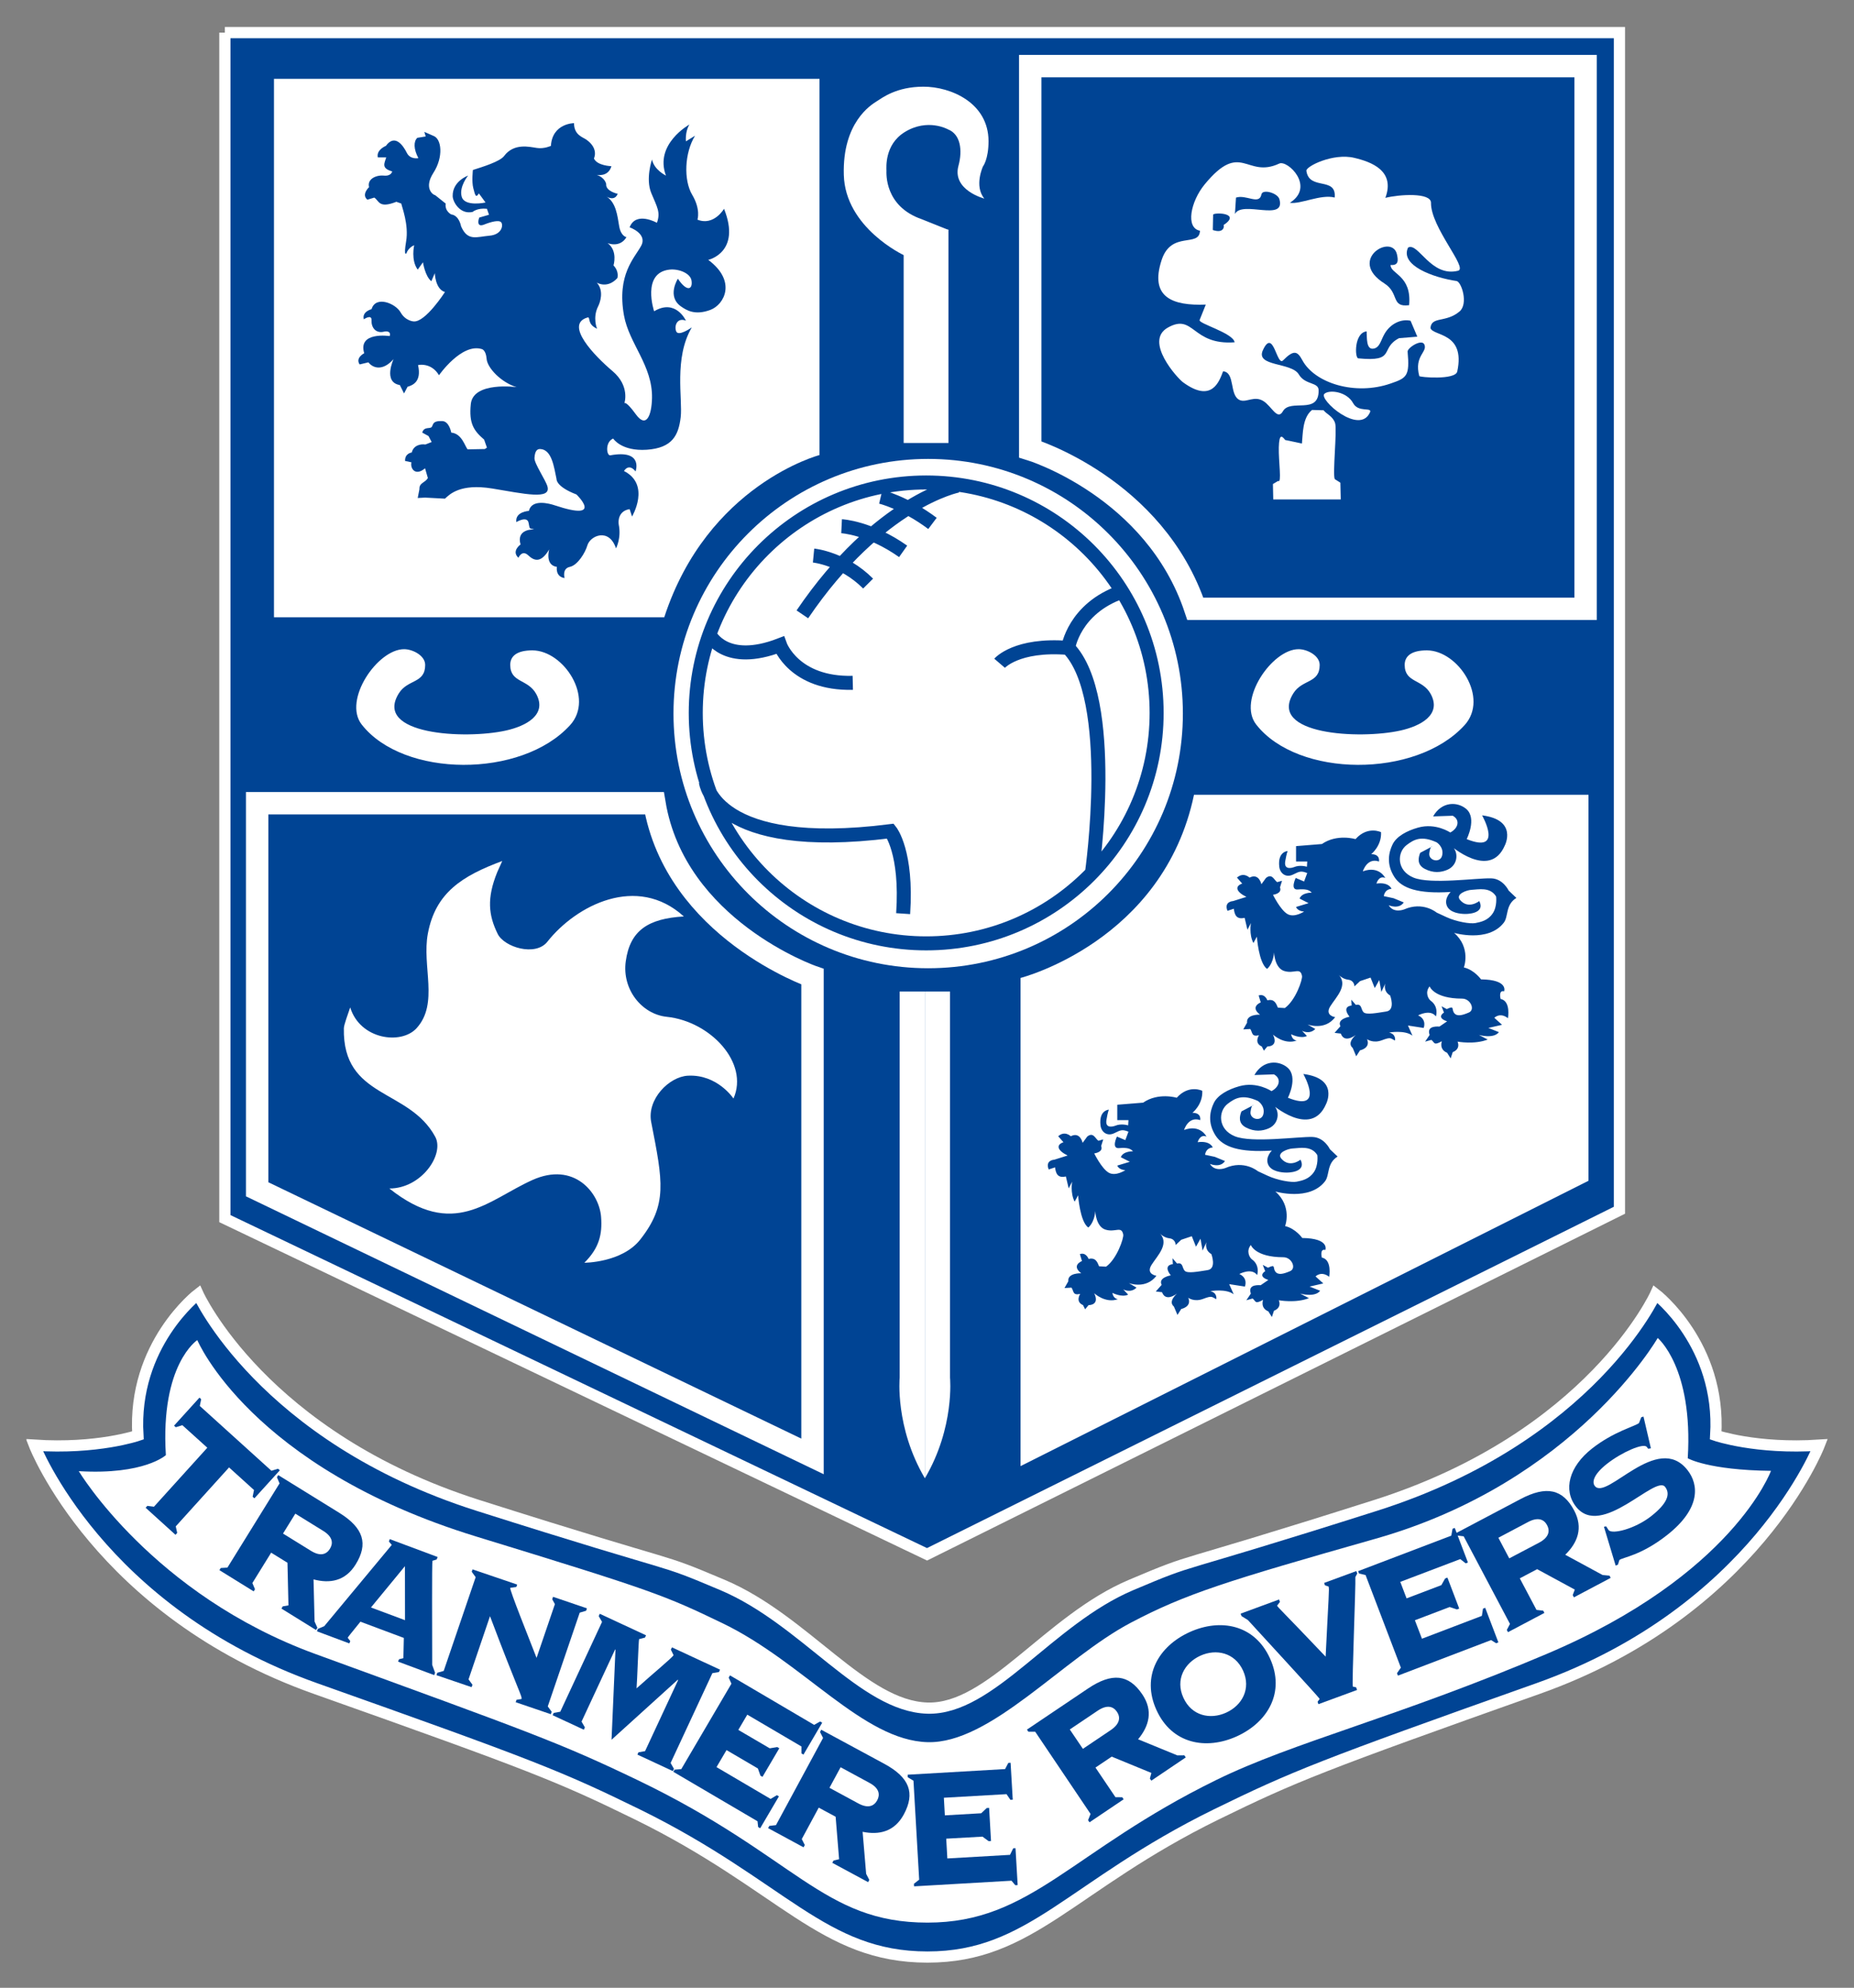 <?xml version="1.0" encoding="UTF-8"?>
<svg version="1.1" viewBox="0 0 35.391 37.95" xml:space="preserve" xmlns="http://www.w3.org/2000/svg" xmlns:cc="http://creativecommons.org/ns#" xmlns:dc="http://purl.org/dc/elements/1.1/" xmlns:rdf="http://www.w3.org/1999/02/22-rdf-syntax-ns#"><rect x="0" y="0" width="35.391" height="37.95" fill="#808080" stroke="none"/><defs><clipPath id="b"><path d="m0 0h952.44v657.64h-952.44v-657.64z"/></clipPath><clipPath id="a"><path d="m646.38 141.83h27.513v29.564h-27.513v-29.564z"/></clipPath></defs><g transform="matrix(1.25 0 0 -1.25 -807.47 214.76)"><g clip-path="url(#b)"><g transform="translate(649.41 171.31)"><path d="m0 0h21.297v-17.986l-10.574-5.255-10.723 5.127v18.114z" fill="#004494"/></g><g transform="translate(649.41 171.31)"><path d="m0 0h21.297v-17.986l-10.574-5.255-10.723 5.127v18.114z" fill="none" stroke="#fff" stroke-width=".171"/></g></g><g clip-path="url(#a)"><g transform="translate(653.7 160.65)"><path d="m0 0c-0.622-0.138-2.027-0.063-1.633 0.569 0.136 0.218 0.402 0.148 0.402 0.433 0 0.147-0.196 0.241-0.321 0.241-0.405 2e-3 -0.939-0.777-0.649-1.15 0.636-0.815 2.441-0.826 3.183-0.01 0.377 0.415-0.098 1.141-0.576 1.142-0.227 0-0.339-0.081-0.338-0.223 1e-3 -0.275 0.269-0.212 0.396-0.442 0.174-0.319-0.156-0.492-0.464-0.56" fill="#fff"/></g><g transform="translate(667.22 165.63)"><path d="m0 0c-0.144 0.037-0.246-0.037-0.176-0.085 0.261-0.016 0.277-0.139 0.491-0.088 0.182 0.044 0.111 0.177 0.115 0.358 3e-3 0.103-0.126 0.194-0.17 0.045-0.049-0.165-0.329 0-0.26-0.23" fill="#fff"/></g><g transform="translate(664.21 159.67)"><path d="m0 0h6.024v-5.896l-8.673-4.358v7.456s2.179 0.555 2.649 2.798" fill="#fff"/></g><g transform="translate(656.12 162.38)"><path d="m0 0h-5.96v8.224h8.331v-5.746s-1.709-0.449-2.371-2.478" fill="#fff"/></g><g transform="translate(655.97 159.54)"><path d="m0 0h-6.067v-5.896l8.481-4.08v7.327s-2.094 0.727-2.414 2.649" fill="#004494"/></g><g transform="translate(655.97 159.54)"><path d="m0 0h-6.067v-5.896l8.481-4.08v7.327s-2.094 0.727-2.414 2.649z" fill="none" stroke="#fff" stroke-width=".342"/></g><g transform="translate(664.23 162.51)"><path d="m0 0h5.96v8.288h-8.481v-5.853s1.901-0.577 2.521-2.435" fill="#004494"/></g><g transform="translate(664.23 162.51)"><path d="m0 0h5.96v8.288h-8.481v-5.853s1.901-0.577 2.521-2.435z" fill="none" stroke="#fff" stroke-width=".342"/></g><g transform="translate(665.81 166.09)"><path d="m0 0c-0.111 0.188-0.666 0.115-0.548 0.37 0.161 0.35 0.211-0.254 0.308-0.156 0.163 0.164 0.218 0.144 0.294 3e-3 0.189-0.352 0.807-0.545 1.35-0.356 0.244 0.084 0.292 0.111 0.258 0.486-5e-3 0.057 0.215 0.202 0.256 0.109 0.051-0.117-0.16-0.172-0.078-0.482 5e-3 -0.018 0.551-0.064 0.58 0.07 0.13 0.606-0.377 0.537-0.409 0.665 0.016 0.182 0.235 0.075 0.444 0.252 0.138 0.117 0.029 0.454-0.046 0.465-0.355 0.052-0.868 0.239-0.74 0.511 0.155 0.086 0.347-0.459 0.764-0.354 0.155 0.039-0.419 0.664-0.414 1.037 2e-3 0.161-0.486 0.129-0.697 0.076 0.155 0.416-0.217 0.55-0.474 0.611-0.322 0.078-0.741-0.13-0.732-0.198 0.042-0.307 0.464-0.082 0.432-0.408-0.212 0.055-0.524-0.107-0.684-0.08 0.39 0.246-0.035 0.658-0.162 0.599-0.506-0.236-0.58 0.362-1.14-0.319-0.215-0.262-0.295-0.665-0.071-0.707-0.01-0.262-0.437 6e-3 -0.585-0.446-0.189-0.574 0.169-0.702 0.674-0.682l-0.094-0.234c-0.032-0.054 0.513-0.198 0.534-0.342-0.657-0.048-0.619 0.449-1.019 0.225-0.371-0.207 0.149-0.776 0.229-0.834 0.443-0.326 0.555 0.011 0.614 0.166 0.192-0.016 0.088-0.377 0.261-0.442 0.101-0.037 0.216 0.074 0.355-0.013 0.126-0.079 0.214-0.301 0.297-0.156 0.112 0.2 0.551-0.062 0.546 0.321-1e-3 0.13-0.204 0.076-0.303 0.243" fill="#fff"/></g><g transform="translate(664.66 168.37)"><path d="m0 0c0.012 8e-3 0.024-0.139-0.163-0.075l5e-3 0.236c0.033 0.037 0.434 0.021 0.158-0.161" fill="#004494"/></g><g transform="translate(665.24 168.84)"><path d="m0 0c0.017 0.085 0.247 0.021 0.274-0.074 0.1-0.354-0.572-0.012-0.679-0.226l0.016 0.25c0.156 0.052 0.356-0.12 0.389 0.05" fill="#004494"/></g><g transform="translate(667.31 167.92)"><path d="m0 0c0.017-0.081 0.03-0.17-0.098-0.159-5e-3 -0.139 0.326-0.155 0.283-0.614-0.283-0.037-0.145 0.185-0.379 0.333-0.572 0.361 0.123 0.772 0.194 0.44" fill="#004494"/></g><g transform="translate(667.12 166.71)"><path d="m0 0c0.089 0.154 0.253 0.232 0.397 0.199l0.103-0.243-0.279-0.023c-0.303-0.157-0.035-0.366-0.623-0.308-0.054 5e-3 -0.064 0.391 0.128 0.412 6e-3 -0.093-9e-3 -0.281 0.103-0.264 0.099 0.015 0.111 0.123 0.171 0.227" fill="#004494"/></g><g transform="translate(666.64 165.65)"><path d="M 0,0 C -0.096,0.179 -0.365,0.211 -0.439,0.143 -0.53,0.058 0.1,-0.499 0.258,-0.138 0.293,-0.056 0.079,-0.147 0,0" fill="#fff"/></g><g transform="translate(660.1 149.23)"><path d="m0 0c0.459 0.78 0.384 1.538 0.384 1.538v5.896h-0.384v-5.896-1.538z" fill="#fff"/></g><g transform="translate(660.1 149.23)"><path d="m0 0c-0.459 0.78-0.385 1.538-0.385 1.538v5.896h0.385v-5.896-1.538z" fill="#fff"/></g><path d="m660.46 168.3h-0.684v-3.258h0.684v3.258z" fill="#fff"/><g transform="translate(659.78 167.91)"><path d="m0 0s-0.897 0.417-0.918 1.228c-0.022 0.801 0.416 1.068 0.501 1.122 0.086 0.053 0.3 0.224 0.716 0.224 0.417 0 0.993-0.246 0.993-0.833 0-0.278-0.085-0.385-0.085-0.385s-0.139-0.299 0.021-0.491c0 0-0.497 0.129-0.395 0.502 0.064 0.235 0.032 0.481-0.16 0.555 0 0-0.31 0.176-0.662-0.042-0.31-0.192-0.278-0.545-0.278-0.588 0-0.042-0.032-0.544 0.539-0.742l0.412-0.165-0.684-0.385z" fill="#fff"/></g><g transform="translate(667.36 160.65)"><path d="m0 0c-0.622-0.138-2.027-0.063-1.633 0.569 0.136 0.218 0.402 0.148 0.402 0.433 0 0.147-0.196 0.241-0.321 0.241-0.405 2e-3 -0.939-0.777-0.649-1.15 0.636-0.815 2.441-0.826 3.183-0.01 0.377 0.415-0.098 1.141-0.576 1.142-0.227 0-0.339-0.081-0.339-0.223 2e-3 -0.275 0.27-0.212 0.397-0.442 0.174-0.319-0.156-0.492-0.464-0.56" fill="#fff"/></g><g transform="translate(652.51 157.55)"><path d="m0 0c-0.094-0.5 0.171-1.066-0.171-1.444-0.235-0.261-0.865-0.175-1.015 0.316-0.032-0.096-0.096-0.265-0.097-0.319-0.02-1.08 0.994-0.914 1.396-1.658 0.143-0.266-0.209-0.789-0.701-0.789 0.983-0.78 1.5-0.179 2.183 0.129 0.637 0.287 1.022-0.193 1.05-0.561 0.021-0.266-0.028-0.476-0.255-0.702 0 0 0.574 0 0.853 0.354 0.42 0.534 0.345 0.887 0.168 1.792-0.07 0.351 0.274 0.697 0.561 0.711 0.451 0.023 0.695-0.349 0.695-0.349 0.241 0.545-0.352 1.178-1.017 1.248-0.386 0.04-0.687 0.422-0.628 0.847 0.064 0.472 0.342 0.654 0.887 0.686-0.716 0.651-1.645 0.17-2.084-0.386-0.182-0.23-0.657-0.084-0.758 0.118-0.141 0.286-0.17 0.545-7e-3 0.946l0.076 0.169c-0.613-0.228-1.019-0.484-1.136-1.108" fill="#fff"/></g><g transform="translate(665.42 164.18)"><path d="m0 0h1.031l-6e-3 0.256-0.085 0.054c-0.037 0.069 0.037 0.747 5e-3 0.854s-0.139 0.144-0.176 0.198l-0.176 5e-3c-0.15-0.117-0.14-0.374-0.155-0.513l-0.256 0.054c-0.049 0.064-0.091 0.101-0.097-0.112-5e-3 -0.214 0.048-0.556-0.01-0.513l-0.08-0.048 5e-3 -0.235" fill="#fff"/></g><g transform="translate(653.38 164.95)"><path d="m0 0-0.262-5e-3c-0.042 0.042-0.085 0.24-0.251 0.256 0 0-0.03 0.173-0.138 0.176-0.155 6e-3 -0.134-0.058-0.161-0.091-0.026-0.032-0.117 0.011-0.144-0.085l0.096-0.053 0.048-0.091-0.096-0.038c-0.069 0.011-0.181-0.01-0.208-0.122 0 0-0.107-0.011-0.102-0.129l0.097-0.021c-0.022-0.091 0.058-0.219 0.208-0.091l0.043-0.149c-0.043-0.075-0.134-0.07-0.129-0.171l-0.026-0.134 0.112 6e-3 0.304-0.016c0.07 0.064 0.23 0.235 0.721 0.155 0.491-0.081 0.903-0.177 0.844 0.032-0.027 0.096-0.202 0.351-0.198 0.432 6e-3 0.112 0.042 0.14 0.086 0.139 0.181-5e-3 0.213-0.283 0.251-0.459 0 0-0.013-0.114 0.304-0.235 0 0 0.438-0.422-0.331-0.166-0.08 0.027-0.352 0.102-0.395-0.085 0 0-0.214-0.011-0.192-0.171 0 0 0.165 0.101 0.187-0.011 0.021-0.112 0.01-0.075 0.085-0.101 0 0-0.278 0.016-0.208-0.23 0 0-0.144-0.101-0.032-0.203 0 0 0.053 0.128 0.149 0.038 0.096-0.091 0.198-0.118 0.321 0.09 0 0-0.07-0.24 0.117-0.267 0 0-0.027-0.149 0.118-0.171 0 0-0.043 0.145 0.08 0.171 0.123 0.027 0.237 0.222 0.267 0.326 0.042 0.15 0.331 0.278 0.438-0.043 0 0 0.084 0.155 0.042 0.363-0.01 0.054-5e-3 0.209 0.166 0.236l0.037-0.113s0.289 0.486-0.123 0.695c0 0 0.07 0.128 0.177-6e-3 0 0 0.125 0.339-0.385 0.246-0.059-0.011-0.085 0.203 0.043 0.256 0 0 0.123-0.197 0.513-0.171 0.389 0.027 0.485 0.219 0.518 0.497 0.032 0.278-0.107 0.903 0.17 1.372 0 0-0.208-0.149-0.24-0.058-0.032 0.09 0.022 0.213 0.15 0.16 0 0-0.155 0.342-0.486 0.144 0 0-0.196 0.588 0.235 0.636 0.144 0.016 0.319-0.057 0.336-0.166 0.022-0.133-0.064-0.187-0.208 0.027 0 0-0.176-0.273 0.053-0.427 0.078-0.053 0.206-0.138 0.444-0.049 0.213 0.081 0.405 0.438-0.033 0.764 0 0 0.508 0.112 0.241 0.78 0 0-0.155-0.267-0.406-0.166 0 0 0.053 0.155-0.08 0.379-0.134 0.225-0.118 0.641 0.043 0.903l-0.139-0.086s-0.016 0.145 0.053 0.257c0 0-0.539-0.299-0.358-0.78 0 0-0.181 0.086-0.213 0.246 0 0-0.102-0.294-0.011-0.513s0.144-0.294 0.086-0.454c0 0-0.321 0.182-0.417-0.069 0 0 0.278-0.096 0.176-0.283-0.101-0.187-0.374-0.438-0.262-1.063 0.078-0.432 0.437-0.764 0.428-1.26-6e-3 -0.278-0.091-0.465-0.246-0.251-0.155 0.213-0.176 0.171-0.176 0.171s0.091 0.261-0.182 0.491c-0.272 0.23-0.737 0.71-0.384 0.817 0.058 0.018-0.016-0.096 0.149-0.171 0 0-0.072 0.166 0.016 0.342 0.027 0.053 0.096 0.235-0.021 0.363 0 0 0.16-0.101 0.315 0.069 0 0 0.032 0.097-0.059 0.193 0 0 0.07 0.224-0.091 0.341 0 0 0.187-0.08 0.289 0.091 0 0-0.086 0.011-0.112 0.171-0.027 0.16-0.048 0.358-0.193 0.449 0 0 0.123-0.08 0.171 0.042 0 0-0.187 0.038-0.176 0.15 0 0-0.016 0.096-0.144 0.139 0 0 0.176-0.038 0.224 0.133 0 0-0.219 6e-3 -0.267 0.118 0 0 0.079 0.151-0.117 0.288-0.054 0.038-0.187 0.07-0.187 0.251 0 0-0.331 0-0.353-0.347 0 0-0.101-0.048-0.213-0.032s-0.35 0.08-0.502-0.123c-0.064-0.085-0.326-0.165-0.476-0.213 0 0-0.021-0.177 6e-3 -0.278 0.027-0.102 0.037-0.16 0.085-0.08l0.102-0.139s-0.315-0.069-0.363 0.085c-0.047 0.152 0.096 0.326 0.096 0.326s-0.241-0.085-0.235-0.315c2e-3 -0.084 0.11-0.283 0.304-0.24 0 0 0.07 0.064 0.219 0.048l0.032-0.091-0.149-0.043c-0.022-0.058-0.032-0.149 0.074-0.107 0.107 0.043 0.23 0.075 0.262 0.033 0.032-0.043 0.011-0.187-0.182-0.203-0.192-0.016-0.331-0.091-0.432 0.144 0 0-0.027 0.165-0.15 0.181 0 0-0.101 0.048-0.085 0.166l-0.16 0.128c-0.027 0-0.182 0.102-0.027 0.342s0.128 0.523-5e-3 0.566l-0.134 0.059 0.021-0.07-0.128-0.021c-0.058-0.054-0.058-0.171 0.016-0.31 0 0-0.123-0.026-0.176 0.08-0.053 0.107-0.181 0.299-0.32 0.107 0 0-0.15-0.059-0.123-0.176h0.128c-0.027-0.091-0.08-0.166 0.091-0.214 0 0-0.011-0.075-0.128-0.064-0.118 0.011-0.257-0.053-0.225-0.176 0 0-0.122-0.112-0.026-0.192l0.106 0.032c0.075-0.048 0.065-0.171 0.337-0.064l0.075-0.027c0.01-0.053 0.117-0.326 0.074-0.577-0.042-0.251 6e-3 -0.181 6e-3 -0.181s0.021 0.08 0.117 0.122c0 0-0.053-0.229 0.054-0.373l0.08 0.112s0.032-0.214 0.128-0.289l0.053 0.123s6e-3 -0.245 0.155-0.288c0 0-0.3-0.468-0.48-0.449 0 0-0.123 6e-3 -0.198 0.139-0.075 0.134-0.379 0.262-0.443 0.048 0 0-0.15-0.037-0.118-0.155 0 0 0.123 0.086 0.118-0.016-6e-3 -0.101 0.058-0.208 0.197-0.171 0 0 0.107 0.022 0.08-0.069 0 0-0.491 0.075-0.389-0.262 0 0-0.139-0.069-0.07-0.171l0.134 0.032c0.069-0.09 0.219-0.138 0.384 0.049 0 0-0.165-0.353 0.096-0.396l0.064-0.128 0.054 0.102c0.069 0.021 0.219 0.069 0.16 0.331 0 0 0.198 0.048 0.32-0.155 0 0 0.343 0.493 0.652 0.4 0 0 0.064-0.01 0.075-0.149 0.01-0.139 0.224-0.363 0.459-0.433 0 0-0.662 0.091-0.7-0.256-0.032-0.304 0.048-0.411 0.203-0.545l0.043-0.123-0.032-0.021" fill="#004494"/></g><g transform="translate(662.91 154.86)"><path d="m0 0s-0.155-5e-3 -0.128-0.24c0.011-0.098 0.099-0.175 0.213-0.118 0.097 0.048 0.118 0.059 0.214 0.022l-0.048-0.129-0.128 0.054s-0.091-0.187 0.032-0.176c0.123 0.01 0.176-6e-3 0.213-0.049 0 0-0.149 6e-3 -0.186-0.09l0.138-0.07-0.192-0.058s0.021-0.065 0.123-0.07c0 0-0.15-0.101-0.256-0.037-0.107 0.064-0.219 0.293-0.219 0.293s0.144 0.016 0.106 0.113l0.032 0.101-0.074-0.021c-0.048 0.032-0.077 0.139-0.171 0.064l-0.07-0.096s-0.037 0.176-0.181 0.101c0 0-0.091 0.091-0.192 0l0.08-0.091c-0.12-0.042-0.091-0.128 0.064-0.203l-0.203-0.064s-0.144-5e-3 -0.086-0.149l0.097 0.032c0.01-0.08 0.032-0.171 0.165-0.139l0.043-0.182 0.053 0.102s-0.032-0.171 0.038-0.305l0.053 0.097s0.027-0.401 0.155-0.492c0 0 0.091 0.064 0.107 0.251 0 0 8e-3 -0.237 0.155-0.283 0.154-0.048 0.244 0.063 0.272-0.075 0.011-0.053-0.096-0.372-0.262-0.491l-0.107 6e-3c-0.026 0.064-0.053 0.138-0.16 0.112 0 0-0.037 0.106-0.133 0.074l0.032-0.106s-0.171-0.065-0.011-0.187c0 0-0.213 0.01-0.198-0.123l-0.058-0.102 0.107 6e-3c0.037-0.054 0.016-0.123 0.133-0.096 0 0-0.08-0.118 0.043-0.171l0.032-0.064 0.053 0.064s0.176-6e-3 0.086 0.181c0 0 0.171-0.16 0.363-0.09 0 0-0.07 0-0.086 0.096 0 0 0.145-0.075 0.241-0.027l-0.075 0.08s0.112-0.064 0.203 0.027l-0.118 0.069s0.262-0.101 0.422 0.112c0 0-0.165 0.022-0.075 0.166 0.091 0.144 0.289 0.331 0.113 0.496 0 0 0.064-0.08 0.16-0.09 0.096-0.011 0.096-0.102 0.096-0.102l0.085 0.08 0.161 0.054 0.064-0.16 0.069 0.122 0.032-0.181 0.059 0.128s-0.037-0.118 0.075-0.182c0 0 0.085-0.224-0.059-0.245-0.144-0.022-0.304-0.054-0.347-0.011s-0.022 0.134-0.118 0.112l-0.069 0.08 5e-3 -0.09s-0.16-6e-3 -0.032-0.171c0 0-0.197-0.032-0.139-0.145l-0.09-0.101 0.096-0.011c7e-3 -0.018 0.048-0.149 0.229-0.021 0 0-0.144-0.118-0.048-0.198l0.054-0.128 0.058 0.091s0.166 0.032 0.107 0.171c0 0 0.091-0.07 0.23-0.016 0.139 0.053 0.128 0.027 0.198-5e-3 0 0 0.021 0.096-0.091 0.122 0 0 0.24 0.043 0.357-0.048l-0.069 0.155 0.24-0.037s0.054 0.128-0.085 0.192c0 0 0.187 0.101 0.272-0.016 0 0 0.049 0.148-0.08 0.24-0.037 0.027-0.091 0.129-0.016 0.219 0 0 0.064-0.187 0.497-0.187 0.128 0 0.203-0.171 0.101-0.213-0.101-0.043-0.181-0.064-0.224-6e-3 -0.043 0.059 0.011 0.118-0.112 0.059l-0.08 0.043 0.037-0.096s-0.128-0.075 0.048-0.134l-0.117-0.08c-0.08 5e-3 -0.193-5e-3 -0.15-0.128l-0.069-0.102 0.096 0.027c0.053-0.043 0.032-0.091 0.16-0.021 0 0-0.048-0.123 0.08-0.176l0.054-0.086 0.032 0.096s0.122 0.038 0.074 0.16c0 0 0.257-0.048 0.46 0.032l-0.134 0.07s0.225-0.064 0.305 0.043l-0.161 0.064 0.209 0.048-0.118 0.107s0.086 0.09 0.208-6e-3c0 0 0.048 0.262-0.112 0.294 0 0-0.037 0.139 0.054 0.117 0 0 0.069 0.177-0.353 0.182 0 0-0.101 0.144-0.262 0.182 0 0 0.113 0.299-0.149 0.528 0 0 0.519-0.153 0.758 0.155 0.075 0.096 0.022 0.273 0.193 0.379l-0.118 0.112s-0.085 0.182-0.267 0.187c-0.219 7e-3 -0.924-0.096-1.186 0.011-0.261 0.107-0.255 0.384-0.106 0.497 0.112 0.085 0.224 0.149 0.459 0.042 0 0 0.112-0.069 0.085-0.197-0.026-0.128-0.213-0.086-0.197 0.032 0.016 0.117 0.043 0.101 0.043 0.101l-0.182-0.096c-0.027-0.069-0.056-0.18 0.069-0.245 0.134-0.07 0.251-0.054 0.342-0.016 0.188 0.077 0.176 0.32 0.043 0.379 0 0 0.609-0.54 0.838-6e-3 0 0 0.203 0.39-0.347 0.46 0 0 0.337-0.593-0.235-0.363 0 0 0.16 0.315-5e-3 0.459-0.131 0.114-0.374 0.123-0.507-0.112l0.299 0.01c0.117-0.064 0.085-0.192-0.038-0.256 0 0-0.22 0.151-0.491 0.075-0.171-0.048-0.331-0.134-0.39-0.257-0.059-0.122-0.098-0.301 0.027-0.496 0.112-0.176 0.368-0.262 0.86-0.23 0 0-0.102-0.096-0.059-0.208s0.208-0.128 0.283-0.128c0 0 0.315-6e-3 0.213 0.197 0 0-0.165-0.133-0.293 0.016-0.078 0.091 0.106 0.152 0.171 0.155 0.112 6e-3 0.288 0.048 0.379-0.101 0 0 0.021-0.155-0.054-0.262-0.074-0.107-0.181-0.128-0.261-0.144s-0.294 0.021-0.444 0.091l-0.149 0.069s-0.208 0.176-0.497 0.048c0 0-0.16-0.064-0.235 0.064 0 0 0.155-0.069 0.23 0.043l-0.155 0.064-0.149 0.032s5e-3 0.102 0.117 0.112c0 0-0.037 0.107-0.23 0.08 0 0 0.032 0.128 0.134 0.086 0 0-0.091 0.192-0.342 0.101 0 0 0.064 0.214 0.246 0.15 0 0 0.026 0.112-0.118 0.112 0 0 0.161 0.128 0.15 0.336 0 0-0.203 0.102-0.39-0.106 0 0-0.283 0.085-0.513-0.075l-0.395-0.032v-0.235h0.171l-5e-3 -0.08s-0.106 0.034-0.198-6e-3c0 0-0.16-0.064-0.133 0.091 0.021 0.127 0.037 0.155 0.037 0.155" fill="#004494"/></g><g transform="translate(665.64 158.81)"><path d="m0 0s-0.155-5e-3 -0.128-0.24c0.011-0.098 0.099-0.175 0.213-0.118 0.097 0.048 0.118 0.059 0.214 0.022l-0.048-0.129-0.128 0.054s-0.091-0.187 0.032-0.176c0.123 0.01 0.176-6e-3 0.213-0.049 0 0-0.149 6e-3 -0.186-0.09l0.138-0.07-0.192-0.058s0.021-0.065 0.123-0.07c0 0-0.15-0.101-0.256-0.037-0.107 0.064-0.219 0.293-0.219 0.293s0.144 0.016 0.107 0.113l0.031 0.101-0.074-0.021c-0.048 0.032-0.077 0.139-0.171 0.064l-0.07-0.096s-0.037 0.176-0.181 0.101c0 0-0.091 0.091-0.192 0l0.08-0.091c-0.12-0.042-0.091-0.128 0.064-0.203l-0.203-0.064s-0.144-5e-3 -0.086-0.149l0.097 0.032c0.01-0.08 0.032-0.171 0.165-0.139l0.043-0.182 0.053 0.102s-0.032-0.171 0.038-0.305l0.053 0.097s0.027-0.401 0.155-0.492c0 0 0.091 0.064 0.107 0.251 0 0 8e-3 -0.237 0.155-0.283 0.154-0.048 0.244 0.063 0.272-0.075 0.011-0.053-0.096-0.372-0.262-0.491l-0.106 6e-3c-0.027 0.064-0.054 0.138-0.161 0.112 0 0-0.037 0.106-0.133 0.074l0.032-0.106s-0.171-0.065-0.011-0.187c0 0-0.214 0.01-0.198-0.123l-0.058-0.102 0.107 6e-3c0.037-0.054 0.016-0.123 0.133-0.096 0 0-0.08-0.118 0.043-0.171l0.032-0.064 0.053 0.064s0.176-6e-3 0.086 0.181c0 0 0.171-0.16 0.363-0.09 0 0-0.07 0-0.086 0.096 0 0 0.145-0.075 0.241-0.027l-0.075 0.08s0.112-0.064 0.203 0.027l-0.118 0.069s0.262-0.101 0.422 0.112c0 0-0.165 0.022-0.075 0.166 0.091 0.144 0.289 0.331 0.113 0.496 0 0 0.064-0.08 0.16-0.09 0.096-0.011 0.096-0.102 0.096-0.102l0.085 0.08 0.161 0.054 0.064-0.16 0.069 0.122 0.032-0.181 0.059 0.128s-0.037-0.118 0.075-0.182c0 0 0.085-0.224-0.059-0.245-0.144-0.022-0.304-0.054-0.347-0.011s-0.022 0.134-0.118 0.112l-0.069 0.08 5e-3 -0.09s-0.16-6e-3 -0.032-0.171c0 0-0.197-0.032-0.139-0.145l-0.09-0.101 0.096-0.011c7e-3 -0.018 0.048-0.149 0.229-0.021 0 0-0.144-0.118-0.048-0.198l0.054-0.128 0.058 0.091s0.166 0.032 0.107 0.171c0 0 0.091-0.07 0.23-0.016 0.139 0.053 0.128 0.027 0.197-5e-3 0 0 0.022 0.096-0.09 0.122 0 0 0.24 0.043 0.357-0.048l-0.069 0.155 0.24-0.037s0.054 0.128-0.085 0.192c0 0 0.187 0.101 0.272-0.016 0 0 0.049 0.148-0.08 0.24-0.037 0.027-0.091 0.128-0.016 0.219 0 0 0.064-0.187 0.497-0.187 0.128 0 0.203-0.171 0.101-0.213-0.101-0.043-0.181-0.064-0.224-6e-3 -0.043 0.059 0.011 0.118-0.112 0.059l-0.08 0.043 0.037-0.096s-0.128-0.075 0.048-0.134l-0.117-0.08c-0.08 5e-3 -0.193-5e-3 -0.15-0.128l-0.069-0.102 0.096 0.027c0.053-0.043 0.032-0.091 0.16-0.021 0 0-0.048-0.123 0.08-0.176l0.054-0.086 0.032 0.096s0.122 0.038 0.074 0.16c0 0 0.257-0.048 0.46 0.032l-0.134 0.07s0.224-0.064 0.305 0.043l-0.161 0.064 0.209 0.048-0.118 0.107s0.086 0.09 0.208-6e-3c0 0 0.048 0.262-0.112 0.294 0 0-0.037 0.139 0.054 0.117 0 0 0.069 0.177-0.353 0.182 0 0-0.101 0.144-0.262 0.182 0 0 0.113 0.299-0.149 0.528 0 0 0.519-0.153 0.758 0.155 0.075 0.096 0.022 0.273 0.193 0.379l-0.118 0.112s-0.085 0.182-0.267 0.187c-0.219 7e-3 -0.924-0.096-1.186 0.011-0.261 0.107-0.254 0.384-0.106 0.497 0.112 0.085 0.224 0.149 0.459 0.042 0 0 0.112-0.069 0.085-0.197-0.026-0.128-0.213-0.086-0.197 0.032 0.016 0.117 0.043 0.101 0.043 0.101l-0.182-0.096c-0.027-0.069-0.056-0.18 0.069-0.245 0.134-0.07 0.251-0.054 0.342-0.016 0.188 0.077 0.176 0.32 0.043 0.379 0 0 0.609-0.54 0.838-6e-3 0 0 0.203 0.39-0.347 0.46 0 0 0.337-0.593-0.235-0.363 0 0 0.16 0.315-5e-3 0.459-0.131 0.114-0.374 0.123-0.508-0.112l0.3 0.01c0.117-0.064 0.085-0.192-0.038-0.256 0 0-0.22 0.151-0.491 0.075-0.171-0.048-0.331-0.134-0.39-0.257-0.059-0.122-0.098-0.301 0.027-0.496 0.112-0.176 0.368-0.262 0.86-0.23 0 0-0.102-0.096-0.059-0.208s0.208-0.128 0.283-0.128c0 0 0.315-6e-3 0.213 0.197 0 0-0.165-0.133-0.293 0.016-0.078 0.091 0.106 0.152 0.171 0.155 0.112 6e-3 0.288 0.048 0.379-0.101 0 0 0.021-0.155-0.054-0.262-0.074-0.107-0.181-0.128-0.261-0.144s-0.294 0.021-0.444 0.091l-0.149 0.069s-0.208 0.176-0.497 0.048c0 0-0.16-0.064-0.235 0.064 0 0 0.155-0.069 0.23 0.043l-0.155 0.064-0.149 0.032s5e-3 0.102 0.117 0.112c0 0-0.037 0.107-0.23 0.08 0 0 0.032 0.128 0.134 0.086 0 0-0.091 0.192-0.342 0.101 0 0 0.064 0.214 0.246 0.15 0 0 0.026 0.112-0.118 0.112 0 0 0.161 0.128 0.15 0.336 0 0-0.203 0.102-0.39-0.106 0 0-0.283 0.085-0.513-0.075l-0.395-0.032v-0.235h0.171l-5e-3 -0.08s-0.106 0.034-0.198-6e-3c0 0-0.16-0.064-0.133 0.091 0.022 0.127 0.037 0.155 0.037 0.155" fill="#004494"/></g><g transform="translate(660.15 157.02)"><path d="m0 0c2.148 0 3.89 1.741 3.89 3.89 0 2.148-1.742 3.889-3.89 3.889s-3.889-1.741-3.889-3.889c0-2.149 1.741-3.89 3.889-3.89" fill="#fff"/></g><g transform="translate(660.12 157.4)"><path d="m0 0c1.944 0 3.519 1.576 3.519 3.519 0 1.944-1.575 3.52-3.519 3.52s-3.519-1.576-3.519-3.52c0-1.943 1.575-3.519 3.519-3.519zm-3.3 4.705s0.235-0.47 1.068-0.15c0 0 0.213-0.598 1.111-0.576m1.602 3.012s-1.197-0.235-2.372-1.966m1.197 1.795s0.363-0.086 0.79-0.406m-1.388-0.043s0.427-0.021 0.94-0.384m-1.368-0.064s0.449-0.043 0.833-0.428m-2.477-3.033s0.128-1.089 2.819-0.748c0 0 0.257-0.32 0.193-1.26m1.473 3.824s0.257 0.299 1.047 0.235c0 0 0.086 0.598 0.812 0.854m-0.449-4.293s0.385 2.67-0.363 3.439" fill="none" stroke="#004494" stroke-width=".214"/></g><g transform="translate(660.14 145.72)"><path d="m0 0c0.964-0.027 1.848 1.346 3.108 1.88 1.073 0.454 0.449 0.171 3.738 1.217 3.29 1.047 4.273 3.226 4.273 3.226s1.004-0.769 0.918-2.158c0 0 0.62-0.213 1.581-0.149 0 0-0.983-2.542-4.294-3.717s-3.728-1.342-4.913-1.922c-2.221-1.09-2.83-2.179-4.411-2.179-1.602 0-2.211 1.089-4.432 2.179-1.185 0.58-1.603 0.747-4.914 1.922s-4.293 3.717-4.293 3.717c0.961-0.064 1.581 0.149 1.581 0.149-0.086 1.389 0.918 2.158 0.918 2.158s0.983-2.179 4.272-3.226c3.29-1.046 2.665-0.763 3.739-1.217 1.26-0.534 2.143-1.852 3.129-1.88" fill="#004494"/></g><g transform="translate(660.14 145.72)"><path d="m0 0c0.964-0.027 1.848 1.346 3.108 1.88 1.073 0.454 0.449 0.171 3.738 1.217 3.29 1.047 4.273 3.226 4.273 3.226s1.004-0.769 0.918-2.158c0 0 0.62-0.213 1.581-0.149 0 0-0.983-2.542-4.294-3.717s-3.728-1.342-4.913-1.922c-2.221-1.09-2.83-2.179-4.411-2.179-1.602 0-2.211 1.089-4.432 2.179-1.185 0.58-1.603 0.747-4.914 1.922s-4.293 3.717-4.293 3.717c0.961-0.064 1.581 0.149 1.581 0.149-0.086 1.389 0.918 2.158 0.918 2.158s0.983-2.179 4.272-3.226c3.29-1.046 2.665-0.763 3.739-1.217 1.26-0.534 2.143-1.852 3.129-1.88z" fill="none" stroke="#fff" stroke-width=".171"/></g><g transform="translate(660.14 145.2)"><path d="m0 0c0.964-0.027 2.067 1.279 3.108 1.826 0.833 0.438 1.45 0.632 3.738 1.282 3.044 0.865 4.305 3.065 4.305 3.065s0.544-0.448 0.459-1.837c0 0 0.31-0.181 1.271-0.192 0 0-0.577-1.591-3.429-2.798-2.31-0.978-3.856-1.342-5.041-1.923-2.221-1.089-2.83-2.179-4.411-2.179-1.602 0-2.008 1.015-4.432 2.179-1.19 0.571-1.613 0.719-4.914 1.923-2.488 0.908-3.615 2.793-3.615 2.793 1.004-0.059 1.33 0.245 1.33 0.245-0.086 1.389 0.48 1.757 0.48 1.757s0.812-1.944 4.262-3.001c2.711-0.831 2.873-0.897 3.76-1.324 1.233-0.595 2.143-1.788 3.129-1.816" fill="#fff"/></g><g transform="translate(648.2 148.78)"><path d="M 0,0 0.026,0.029 0.127,0.016 0.942,0.917 0.561,1.261 0.46,1.23 0.434,1.254 0.822,1.682 0.848,1.658 0.827,1.555 1.921,0.565 2.022,0.596 2.049,0.572 1.661,0.144 1.634,0.168 1.655,0.271 1.274,0.616 0.46,-0.284 0.482,-0.384 0.456,-0.413 0,0 z" fill="#004494"/></g><g transform="translate(649.83 147.63)"><path d="m0 0 0.04-0.094-0.02-0.033-0.523 0.324 0.02 0.033 0.102 6e-3 0.796 1.286-0.04 0.094 0.02 0.033 0.93-0.575c0.376-0.233 0.447-0.476 0.252-0.79-0.157-0.254-0.393-0.295-0.643-0.228l0.016-0.644 0.043-0.095-0.021-0.034-0.528 0.327 0.02 0.034 0.087 0.015-0.015 0.651-0.249 0.154-0.287-0.464zm0.468 0.756 0.427-0.264c0.15-0.093 0.24-0.049 0.289 0.031 0.05 0.08 0.049 0.18-0.101 0.273l-0.427 0.264-0.188-0.304z" fill="#004494"/></g><g transform="translate(651.48 147.04)"><path d="m0 0c-0.156-0.195-0.187-0.228-0.194-0.246l0.039-0.05-0.014-0.036-0.495 0.185 0.014 0.037 0.098 0.042 1.031 1.241-0.044 0.051 0.013 0.037 0.731-0.273-0.014-0.037-0.065-0.021c-9e-3 -0.024-5e-3 -1.062-4e-3 -1.589l0.044-0.121-0.013-0.036-0.552 0.206 0.014 0.036 0.067 0.017 7e-3 0.309-0.663 0.248zm0.161 0.217 0.52-0.194-1e-3 0.825-0.519-0.631z" fill="#004494"/></g><g transform="translate(653.24 147.72)"><path d="m0 0-0.06 0.082 0.012 0.037 0.682-0.232-0.013-0.037-0.093-0.013c-0.011-0.034 0.285-0.766 0.402-1.07l0.28 0.821-0.041 0.075 0.013 0.037 0.517-0.176-0.012-0.037-0.098-0.029-0.488-1.432 0.06-0.082-0.013-0.037-0.537 0.183 0.013 0.037 0.076 0.012c0.014 0.04-0.043 0.104-0.481 1.265l-0.328-0.965 0.06-0.082-0.013-0.037-0.537 0.183 0.013 0.037 0.098 0.028 0.488 1.432z" fill="#004494"/></g><g transform="translate(655.71 145.01)"><path d="m0 0 0.016 0.035 0.101 0.018 0.504 1.083-3e-3 9e-3 -1.013-0.918 0.06 1.376-6e-3 2e-3 -0.512-1.101 0.051-0.088-0.016-0.036-0.477 0.222 0.017 0.035 0.1 0.018 0.638 1.372-0.051 0.088 0.016 0.036 0.707-0.329-0.016-0.035-0.09-0.023c-9e-3 -0.021-0.03-0.659-0.039-0.752 0.26 0.234 0.547 0.469 0.565 0.507l-0.041 0.084 0.017 0.035 0.734-0.341-0.017-0.036-0.1-0.017-0.638-1.372 0.051-0.089-0.016-0.035-0.542 0.252z" fill="#004494"/></g><g transform="translate(657.62 144.67)"><path d="m0 0-0.031 0.018-0.039 0.11-0.479 0.281-0.153-0.26 0.826-0.486 0.096 0.057 0.031-0.018-0.286-0.487-0.031 0.018-0.01 0.089-1.285 0.755 0.019 0.033 0.102 8e-3 0.766 1.305-0.042 0.093 0.02 0.034 1.285-0.756 0.092 0.052 0.031-0.019-0.286-0.487-0.031 0.018v0.106l-0.827 0.486-0.137-0.233 0.48-0.281 0.115 0.019 0.031-0.018-0.257-0.437z" fill="#004494"/></g><g transform="translate(658.22 143.72)"><path d="m0 0 0.046-0.091-0.019-0.035-0.541 0.293 0.018 0.034 0.102 0.012 0.719 1.331-0.046 0.091 0.018 0.035 0.962-0.52c0.389-0.21 0.475-0.448 0.299-0.774-0.142-0.263-0.375-0.317-0.629-0.265l0.054-0.642 0.048-0.093-0.018-0.034-0.547 0.295 0.019 0.035 0.085 0.02-0.053 0.649-0.258 0.139-0.259-0.48zm0.423 0.783 0.441-0.239c0.155-0.084 0.243-0.035 0.288 0.048 0.044 0.083 0.037 0.183-0.118 0.266l-0.441 0.239-0.17-0.314z" fill="#004494"/></g><g transform="translate(661.11 143.69)"><path d="m0 0-0.036-2e-3 -0.094 0.069-0.554-0.031 0.017-0.302 0.957 0.055 0.049 0.1 0.035 2e-3 0.033-0.564-0.036-2e-3 -0.058 0.069-1.488-0.086-2e-3 0.039 0.08 0.063-0.087 1.511-0.087 0.053-2e-3 0.039 1.488 0.086 0.049 0.094 0.035 2e-3 0.033-0.564-0.036-2e-3 -0.059 0.087-0.957-0.055 0.015-0.269 0.555 0.032 0.085 0.08 0.036 2e-3 0.029-0.506z" fill="#004494"/></g><g transform="translate(663.01 144.36)"><path d="m0 0 0.104-1e-3 0.021-0.032-0.521-0.351-0.022 0.032 0.038 0.096-0.845 1.255h-0.104l-0.022 0.033 0.927 0.624c0.374 0.253 0.628 0.22 0.835-0.087 0.167-0.248 0.104-0.482-0.065-0.685l0.6-0.246 0.106 1e-3 0.022-0.032-0.526-0.355-0.022 0.032 0.023 0.086-0.606 0.249-0.248-0.167 0.305-0.452zm-0.497 0.738 0.425 0.286c0.149 0.101 0.148 0.202 0.095 0.28s-0.145 0.117-0.295 0.016l-0.425-0.286 0.2-0.296z" fill="#004494"/></g><g transform="translate(665.37 146.48)"><path d="m0 0c0.236-0.517-0.032-0.974-0.504-1.19-0.473-0.215-0.994-0.117-1.229 0.4-0.236 0.517 0.032 0.975 0.504 1.19s0.994 0.117 1.229-0.4m-1.322-0.602c0.126-0.278 0.412-0.337 0.653-0.227 0.242 0.11 0.384 0.364 0.258 0.642-0.127 0.277-0.412 0.337-0.653 0.227-0.242-0.111-0.385-0.365-0.258-0.642" fill="#004494"/></g><g transform="translate(666.11 145.78)"><path d="m0 0-0.013 0.037 0.032 0.043c-0.01 0.027-0.975 1.07-1.096 1.205l-0.098 0.061-0.013 0.037 0.587 0.216 0.013-0.037-0.043-0.057c9e-3 -0.025 0.079-0.082 0.741-0.779 0.045 0.93 0.059 1.035 0.045 1.071l-0.055 0.018-0.013 0.037 0.492 0.181 0.014-0.037-0.029-0.055c8e-3 -0.108-0.054-1.629-0.039-1.672l0.051-0.012 0.014-0.04-0.59-0.217z" fill="#004494"/></g><g transform="translate(668.26 147.24)"><path d="m0 0-0.034-0.013-0.112 0.037-0.531-0.202 0.108-0.282 0.915 0.349 0.017 0.11 0.034 0.013 0.201-0.528-0.034-0.013-0.077 0.048-1.423-0.543-0.014 0.037 0.059 0.085-0.539 1.414-0.1 0.024-0.014 0.036 1.423 0.542 0.019 0.105 0.034 0.013 0.201-0.528-0.034-0.013-0.083 0.065-0.916-0.348 0.096-0.252 0.531 0.202 0.058 0.102 0.035 0.013 0.18-0.473z" fill="#004494"/></g><g transform="translate(669.44 147.22)"><path d="m0 0 0.103-0.012 0.018-0.034-0.556-0.294-0.018 0.034 0.048 0.092-0.707 1.338-0.102 0.012-0.019 0.034 0.988 0.522c0.399 0.211 0.648 0.152 0.821-0.175 0.14-0.265 0.052-0.491-0.137-0.675l0.57-0.309 0.106-0.01 0.018-0.034-0.561-0.297-0.019 0.034 0.032 0.084-0.575 0.312-0.265-0.14 0.255-0.482zm-0.416 0.787 0.454 0.239c0.159 0.084 0.168 0.185 0.124 0.268s-0.132 0.132-0.291 0.048l-0.453-0.24 0.166-0.315z" fill="#004494"/></g><g transform="translate(670.47 148.49)"><path d="m0 0 0.034 6e-3 0.037-0.057c0.054-0.069 0.402 0.017 0.651 0.213 0.24 0.189 0.3 0.335 0.212 0.447-0.148 0.189-0.973-0.797-1.36-0.303-0.2 0.255-0.108 0.612 0.245 0.889 0.329 0.258 0.651 0.337 0.716 0.388l0.035 0.089 0.034 0.011 0.113-0.485-0.041-7e-3 -0.022 0.028c-0.05 0.064-0.38-0.08-0.606-0.257-0.209-0.164-0.233-0.282-0.187-0.34 0.179-0.228 0.955 0.831 1.415 0.243 0.173-0.22 0.207-0.585-0.314-0.994-0.401-0.314-0.671-0.336-0.726-0.379l-0.022-0.071-0.035-0.015-0.179 0.594z" fill="#004494"/></g></g></g></svg>

